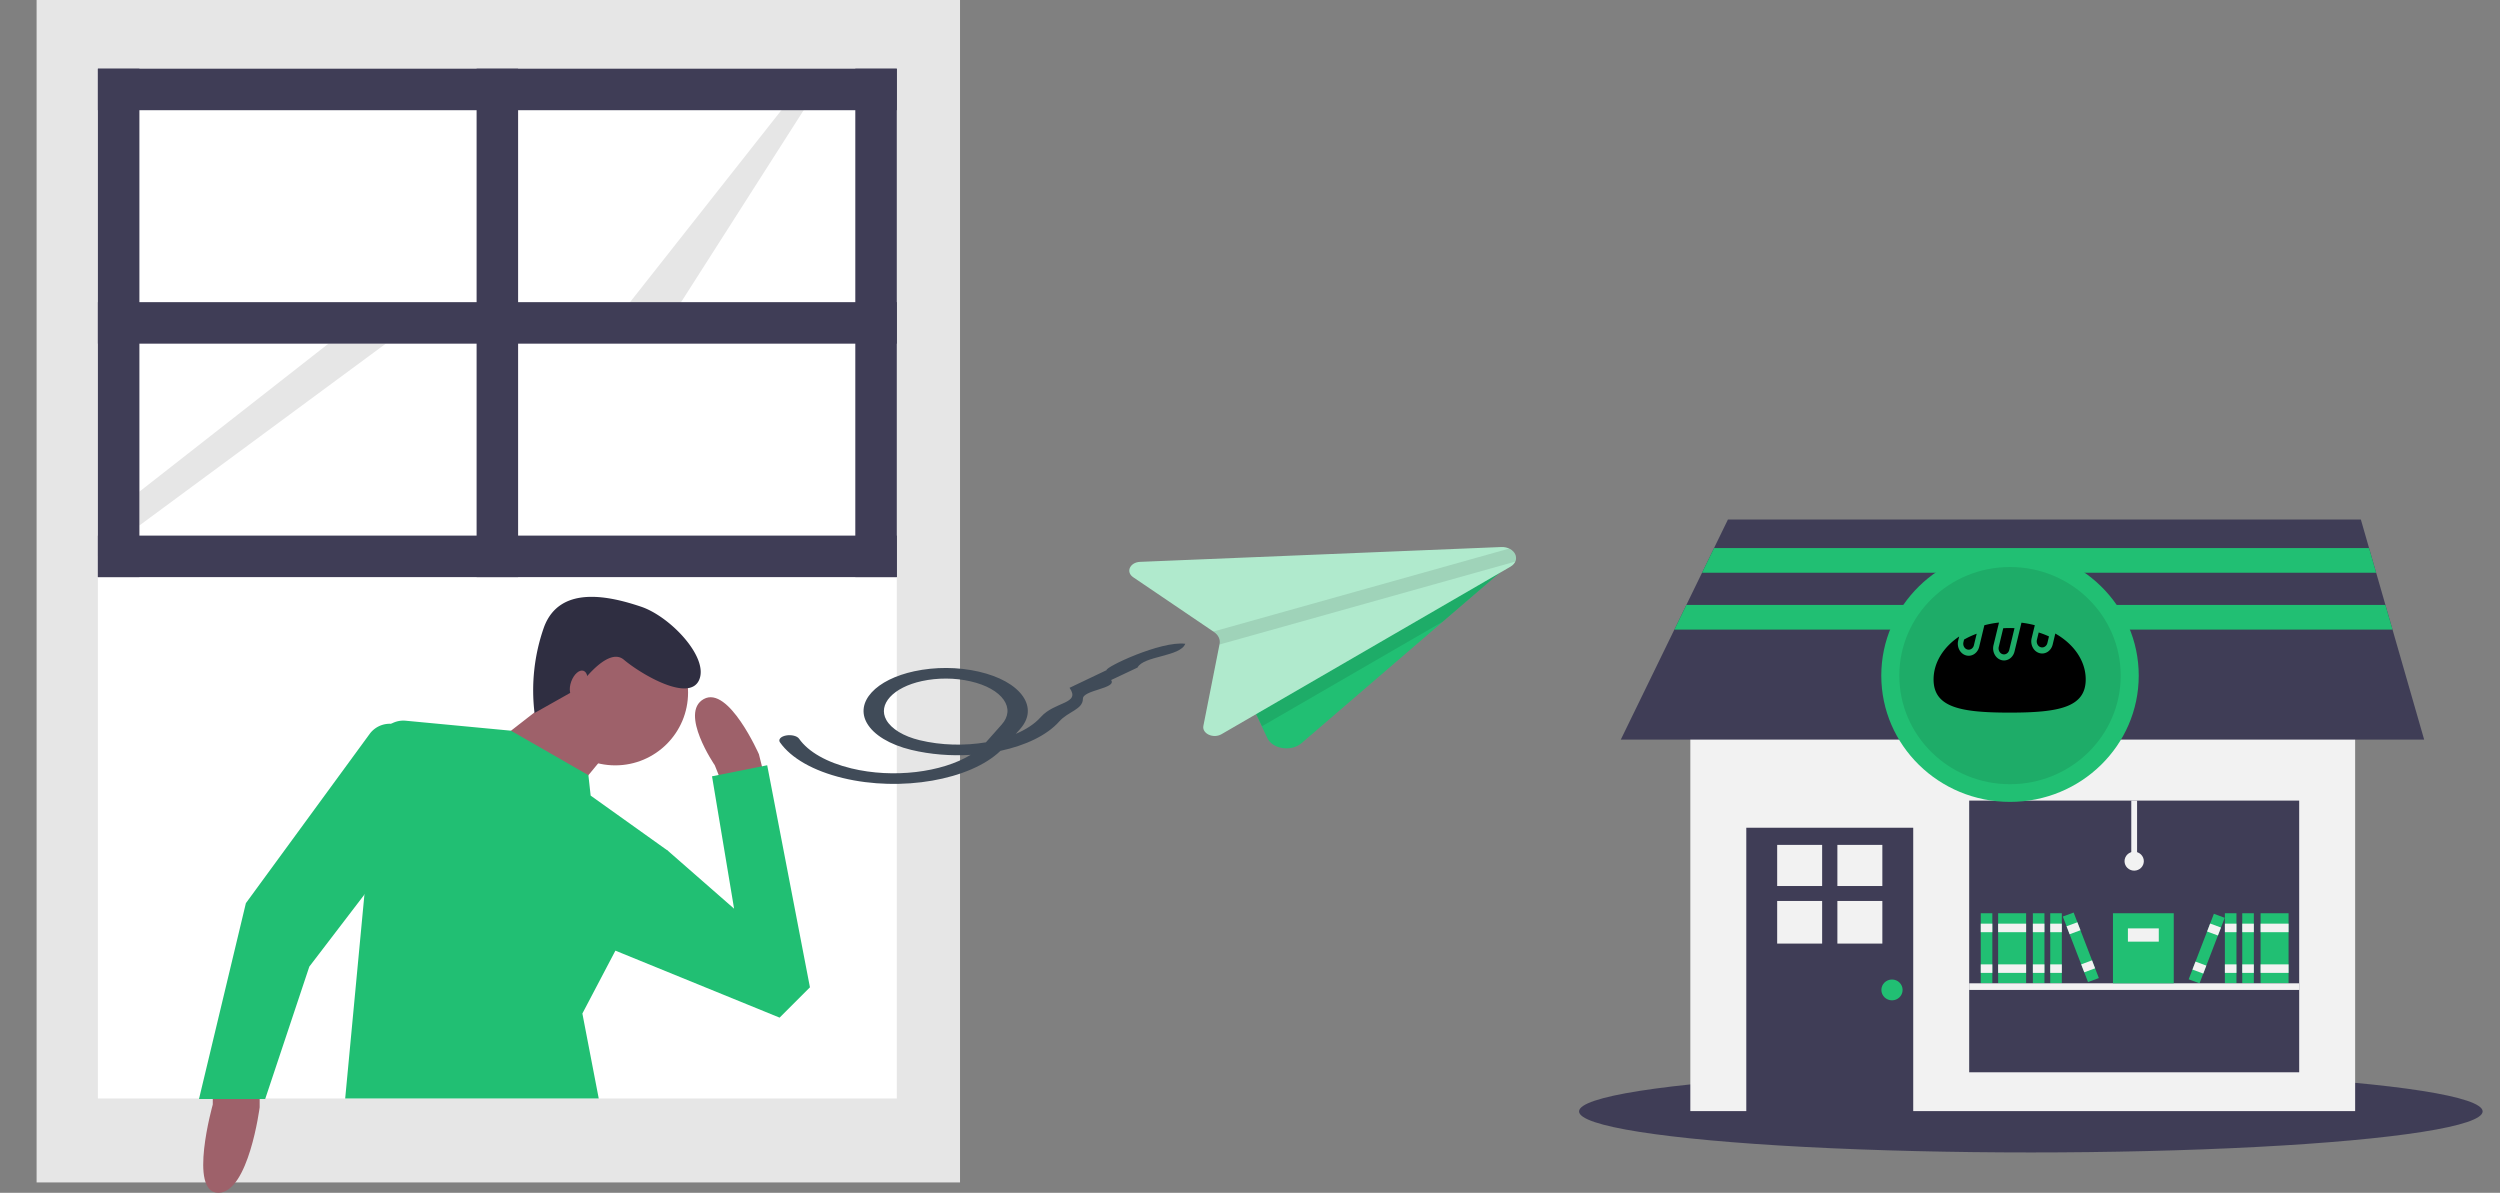 <?xml version="1.0" encoding="UTF-8" standalone="no"?>
<svg
   xmlns:dc="http://purl.org/dc/elements/1.1/"
   xmlns:cc="http://creativecommons.org/ns#"
   xmlns:rdf="http://www.w3.org/1999/02/22-rdf-syntax-ns#"
   xmlns:svg="http://www.w3.org/2000/svg"
   xmlns="http://www.w3.org/2000/svg"
   xmlns:sodipodi="http://sodipodi.sourceforge.net/DTD/sodipodi-0.dtd"
   xmlns:inkscape="http://www.inkscape.org/namespaces/inkscape"
   id="f0b4e0b4-8ccd-46fa-8baa-3b2354185db9"
   data-name="Layer 1"
   width="888"
   height="423.679"
   viewBox="0 0 888 423.679"
   version="1.1"
   sodipodi:docname="desde-ventana.svg"
   inkscape:version="0.92.4 (5da689c313, 2019-01-14)">
  <rect x="0" y="0" width="888" height="423.679" fill="#808080" stroke="none"/>
  <defs
     id="defs1167" />
  <sodipodi:namedview
     pagecolor="#ffffff"
     bordercolor="#666666"
     borderopacity="1"
     objecttolerance="10"
     gridtolerance="10"
     guidetolerance="10"
     inkscape:pageopacity="0"
     inkscape:pageshadow="2"
     inkscape:window-width="2160"
     inkscape:window-height="1346"
     id="namedview1165"
     showgrid="false"
     inkscape:zoom="2.6882798"
     inkscape:cx="415.29036"
     inkscape:cy="161.86856"
     inkscape:window-x="-11"
     inkscape:window-y="-11"
     inkscape:window-maximized="1"
     inkscape:current-layer="f0b4e0b4-8ccd-46fa-8baa-3b2354185db9" />
  <rect
     x="13"
     width="328"
     height="420"
     id="rect1072"
     fill="#e6e6e6" />
  <rect
     x="34.772"
     y="25.326"
     width="283.775"
     height="179.663"
     id="rect1074"
     fill="#fff" />
  <rect
     x="34.77"
     y="197.62"
     width="283.78"
     height="192.56"
     id="rect1076"
     fill="#fff" />
  <rect
     x="169.289"
     y="24.404"
     width="14.742"
     height="180.584"
     id="rect1078"
     fill="#3f3d56" />
  <rect
     x="303.805"
     y="24.404"
     width="14.742"
     height="180.584"
     id="rect1080"
     fill="#3f3d56" />
  <rect
     x="34.772"
     y="190.247"
     width="283.775"
     height="14.742"
     id="rect1082"
     fill="#3f3d56" />
  <polygon
     points="74.876 122.067 49.514 139.115 49.514 153.219 87.935 122.067 74.876 122.067"
     id="polygon1084"
     fill="#fff" />
  <polygon
     points="116.663 122.067 49.514 174.634 49.514 186.649 137.034 122.067 116.663 122.067"
     id="polygon1086"
     fill="#e6e6e6" />
  <rect
     x="34.772"
     y="24.404"
     width="14.742"
     height="180.584"
     id="rect1088"
     fill="#3f3d56" />
  <polygon
     points="277.543 39.146 220.884 111.011 238.39 112.853 287.221 36.382 277.543 39.146"
     id="polygon1090"
     fill="#e6e6e6" />
  <rect
     x="34.772"
     y="24.404"
     width="283.775"
     height="14.742"
     id="rect1092"
     fill="#3f3d56" />
  <rect
     x="34.772"
     y="107.326"
     width="283.775"
     height="14.742"
     id="rect1094"
     fill="#3f3d56" />
  <path
     d="M248.234,625.589v5.878s-3.919,30.372-14.696,30.372-1.959-31.352-1.959-31.352v-4.899Z"
     id="path1146"
     transform="translate(-156 -238.161)"
     fill="#9e616a" />
  <path
     d="M411.85,514.879l-1.959-4.899s-12.737-18.615-3.919-23.514,19.595,19.595,19.595,19.595l1.959,7.838Z"
     id="path1148"
     transform="translate(-156 -238.161)"
     fill="#9e616a" />
  <circle
     cx="218.539"
     cy="245.993"
     id="circle1150"
     r="25.862"
     style="fill:#9e616a" />
  <polygon
     points="196.576 247.816 178.942 261.532 203.435 282.106 217.15 265.451 196.576 247.816"
     id="polygon1152"
     fill="#9e616a" />
  <path
     d="M368.67,628.341H278.61l6.83-72.43,5.07-53.79v-.01a8.815,8.815,0,0,1,9.62-7.95l37.37,3.54,27.5,15.81.8,7.25,27.44,19.59-18.65,35.48-11.73,22.33Z"
     id="path1154"
     transform="translate(-156 -238.161)"
     fill="#21bf73" />
  <path
     d="M291.343,548.19l-25.473,33.311L250.194,628.528H226.68l16.656-69.561,43.964-60.115a8.855,8.855,0,0,1,10.135-3.086,8.047,8.047,0,0,0,1.745.497Z"
     id="path1156"
     transform="translate(-156 -238.161)"
     fill="#21bf73" />
  <polygon
     points="215.681 336.482 276.915 361.465 287.691 350.689 272.506 271.819 252.911 275.739 260.749 322.766 237.236 302.192 229.397 300.232 215.681 336.482"
     id="polygon1158"
     fill="#21bf73" />
  <path
     d="M345.868,491.414a67.353,67.353,0,0,1,3.367-30.499c5.738-15.402,24.031-10.76,34.449-7.267s24.221,18.103,20.63,26.078-20.637-2.1-26.718-7.237-16.703,10.463-16.703,10.463Z"
     id="path1160"
     transform="translate(-156 -238.161)"
     fill="#2f2e41" />
  <ellipse
     cx="361.548"
     cy="481.197"
     rx="5.06"
     ry="2.811"
     transform="translate(-370.217 418.428) rotate(-70.023)"
     id="ellipse1162"
     fill="#9e616a" />
  <ellipse
     style="fill:#3f3d56;stroke-width:0.416"
     cx="721.357"
     cy="394.772"
     rx="160.477"
     ry="14.579"
     id="ellipse1845" />
  <path
     inkscape:connector-curvature="0"
     style="fill:#a0616a;stroke-width:0.453"
     d="m 831.092,191.623 c 0,0 1.189,15.741 1.189,16.324 0,0.583 -8.319,40.81 -8.319,40.81 0,0 -11.885,22.154 0,21.571 11.885,-0.583 8.319,-20.988 8.319,-20.988 l 12.479,-33.814 -5.348,-23.903 z"
     id="path1849" />
  <rect
     style="fill:#f2f2f2;stroke-width:0.453"
     x="600.406"
     y="231.919"
     width="236.141"
     height="162.742"
     id="rect1869" />
  <rect
     style="fill:#3f3d56;stroke-width:0.453"
     x="620.285"
     y="294.013"
     width="59.292"
     height="101.545"
     id="rect1871" />
  <rect
     style="fill:#f2f2f2;stroke-width:0.453"
     x="631.252"
     y="300.105"
     width="15.972"
     height="14.607"
     id="rect1873" />
  <rect
     style="fill:#f2f2f2;stroke-width:0.453"
     x="652.638"
     y="300.105"
     width="15.972"
     height="14.607"
     id="rect1875" />
  <rect
     style="fill:#f2f2f2;stroke-width:0.453"
     x="631.252"
     y="320.024"
     width="15.972"
     height="15.138"
     id="rect1877" />
  <rect
     style="fill:#f2f2f2;stroke-width:0.453"
     x="652.638"
     y="320.024"
     width="15.972"
     height="15.138"
     id="rect1879" />
  <ellipse
     style="fill:#21bf73;stroke-width:0.453"
     cx="672.037"
     cy="351.622"
     id="circle1881"
     rx="3.77"
     ry="3.699" />
  <rect
     style="fill:#3f3d56;stroke-width:0.453"
     x="699.455"
     y="284.373"
     width="117.214"
     height="96.502"
     id="rect1883" />
  <polygon
     transform="matrix(0.457,0,0,0.449,533.574,105.048)"
     style="fill:#3f3d56"
     points="673.786,199.628 679.295,219.117 686.499,244.603 692.008,264.092 716.602,351.134 92.199,351.134 133.831,264.092 143.148,244.603 155.337,219.117 164.654,199.628 175.455,177.051 667.407,177.051 "
     id="polygon1885" />
  <rect
     style="fill:#21bf73;stroke-width:0.453"
     x="703.568"
     y="324.386"
     width="4.113"
     height="24.882"
     id="rect1887" />
  <rect
     style="fill:#f2f2f2;stroke-width:0.453"
     x="703.568"
     y="328.085"
     width="4.113"
     height="3.026"
     id="rect1889" />
  <rect
     style="fill:#f2f2f2;stroke-width:0.453"
     x="703.568"
     y="342.544"
     width="4.113"
     height="3.026"
     id="rect1891" />
  <rect
     style="fill:#21bf73;stroke-width:0.453"
     x="709.737"
     y="324.386"
     width="9.939"
     height="24.882"
     id="rect1893" />
  <rect
     style="fill:#f2f2f2;stroke-width:0.453"
     x="709.737"
     y="328.085"
     width="9.939"
     height="3.026"
     id="rect1895" />
  <rect
     style="fill:#f2f2f2;stroke-width:0.453"
     x="709.737"
     y="342.544"
     width="9.939"
     height="3.026"
     id="rect1897" />
  <rect
     style="fill:#21bf73;stroke-width:0.453"
     x="722.075"
     y="324.386"
     width="4.113"
     height="24.882"
     id="rect1899" />
  <rect
     style="fill:#f2f2f2;stroke-width:0.453"
     x="722.075"
     y="328.085"
     width="4.113"
     height="3.026"
     id="rect1901" />
  <rect
     style="fill:#f2f2f2;stroke-width:0.453"
     x="722.075"
     y="342.544"
     width="4.113"
     height="3.026"
     id="rect1903" />
  <rect
     style="fill:#21bf73;stroke-width:0.453"
     x="728.245"
     y="324.386"
     width="4.113"
     height="24.882"
     id="rect1905" />
  <rect
     style="fill:#f2f2f2;stroke-width:0.453"
     x="728.245"
     y="328.085"
     width="4.113"
     height="3.026"
     id="rect1907" />
  <rect
     style="fill:#f2f2f2;stroke-width:0.453"
     x="728.245"
     y="342.544"
     width="4.113"
     height="3.026"
     id="rect1909" />
  <rect
     style="fill:#21bf73;stroke-width:0.453"
     x="566.897"
     y="559.774"
     width="4.103"
     height="24.942"
     transform="matrix(0.938,-0.347,0.359,0.933,0,0)"
     id="rect1911" />
  <rect
     style="fill:#f2f2f2;stroke-width:0.453"
     x="566.897"
     y="563.482"
     width="4.103"
     height="3.034"
     transform="matrix(0.938,-0.347,0.359,0.933,0,0)"
     id="rect1913" />
  <rect
     style="fill:#f2f2f2;stroke-width:0.453"
     x="566.897"
     y="577.975"
     width="4.103"
     height="3.034"
     transform="matrix(0.938,-0.347,0.359,0.933,0,0)"
     id="rect1915" />
  <rect
     style="fill:#21bf73;stroke-width:0.453"
     x="802.96"
     y="324.386"
     width="9.939"
     height="24.882"
     id="rect1917" />
  <rect
     style="fill:#f2f2f2;stroke-width:0.453"
     x="802.96"
     y="328.085"
     width="9.939"
     height="3.026"
     id="rect1919" />
  <rect
     style="fill:#f2f2f2;stroke-width:0.453"
     x="802.96"
     y="342.544"
     width="9.939"
     height="3.026"
     id="rect1921" />
  <rect
     style="fill:#21bf73;stroke-width:0.453"
     x="796.448"
     y="324.386"
     width="4.113"
     height="24.882"
     id="rect1923" />
  <rect
     style="fill:#f2f2f2;stroke-width:0.453"
     x="796.448"
     y="328.085"
     width="4.113"
     height="3.026"
     id="rect1925" />
  <rect
     style="fill:#f2f2f2;stroke-width:0.453"
     x="796.448"
     y="342.544"
     width="4.113"
     height="3.026"
     id="rect1927" />
  <rect
     style="fill:#21bf73;stroke-width:0.453"
     x="790.279"
     y="324.386"
     width="4.113"
     height="24.882"
     id="rect1929" />
  <rect
     style="fill:#f2f2f2;stroke-width:0.453"
     x="790.279"
     y="328.085"
     width="4.113"
     height="3.026"
     id="rect1931" />
  <rect
     style="fill:#f2f2f2;stroke-width:0.453"
     x="790.279"
     y="342.544"
     width="4.113"
     height="3.026"
     id="rect1933" />
  <rect
     style="fill:#21bf73;stroke-width:0.453"
     x="-56.534"
     y="850.444"
     width="24.942"
     height="4.103"
     transform="matrix(0.359,-0.933,0.938,0.347,0,0)"
     id="rect1935" />
  <rect
     style="fill:#f2f2f2;stroke-width:0.453"
     x="-38.333"
     y="850.444"
     width="3.034"
     height="4.103"
     transform="matrix(0.359,-0.933,0.938,0.347,0,0)"
     id="rect1937" />
  <rect
     style="fill:#f2f2f2;stroke-width:0.453"
     x="-52.826"
     y="850.445"
     width="3.034"
     height="4.103"
     transform="matrix(0.359,-0.933,0.938,0.347,0,0)"
     id="rect1939" />
  <rect
     style="fill:#f2f2f2;stroke-width:0.453"
     x="699.455"
     y="349.268"
     width="117.214"
     height="2.354"
     id="rect1941" />
  <rect
     style="fill:#21bf73;stroke-width:0.453"
     x="750.522"
     y="324.386"
     width="21.592"
     height="24.882"
     id="rect1943" />
  <rect
     style="fill:#f2f2f2;stroke-width:0.453"
     x="755.834"
     y="329.766"
     width="10.967"
     height="4.707"
     id="rect1945" />
  <rect
     style="fill:#f2f2f2;stroke-width:0.453"
     x="757.034"
     y="284.373"
     width="2.056"
     height="21.52"
     id="rect1947" />
  <ellipse
     style="fill:#f2f2f2;stroke-width:0.453"
     cx="758.062"
     cy="305.893"
     id="circle1949"
     rx="3.427"
     ry="3.362" />
  <polygon
     transform="matrix(0.457,0,0,0.449,533.574,105.048)"
     style="fill:#21bf73"
     points="679.295,219.117 155.337,219.117 164.654,199.628 673.786,199.628 "
     id="polygon1951" />
  <polygon
     transform="matrix(0.457,0,0,0.449,533.574,105.048)"
     style="fill:#21bf73"
     points="692.008,264.092 133.831,264.092 143.148,244.603 686.499,244.603 "
     id="polygon1953" />
  <ellipse
     style="fill:#21bf73;stroke-width:0.453"
     cx="713.956"
     cy="239.976"
     id="circle1959"
     rx="45.723"
     ry="44.857" />
  <ellipse
     style="opacity:0.1;stroke-width:0.453"
     cx="713.956"
     cy="239.976"
     id="circle1961"
     rx="39.322"
     ry="38.577" />
  <g
     transform="matrix(0.965,0,0,1.073,682.945,202.69)"
     id="Bread">
    <path
       inkscape:connector-curvature="0"
       d="M 13.42,21.81 C 7.48,25.39 4,30.58 4,36 4,45.25 13.84,47 32,47 50.16,47 60,45.25 60,36 60,30.03 55.84,24.42 48.81,20.82 l -0.97,3.64 A 4.007,4.007 0 0 1 40.1,22.38 l 1.16,-4.31 a 38.384,38.384 0 0 0 -4.91,-0.84 l -2.55,9.53 a 4.006,4.006 0 1 1 -7.74,-2.07 l 2.02,-7.5 a 38.116,38.116 0 0 0 -5.39,0.89 l -1.9,7.13 a 4.001,4.001 0 0 1 -7.73,-2.07 z"
       id="path2724" />
    <path
       inkscape:connector-curvature="0"
       d="m 16.41,26.1 a 1.987,1.987 0 0 0 2.44,-1.41 l 1.02,-3.81 a 33.175,33.175 0 0 0 -4.65,1.94 L 15,23.66 a 1.975,1.975 0 0 0 1.41,2.44 z"
       id="path2726" />
    <path
       inkscape:connector-curvature="0"
       d="m 43.45,25.35 a 1.974,1.974 0 0 0 1.52,-0.2 1.927,1.927 0 0 0 0.93,-1.21 l 0.58,-2.16 a 34.488,34.488 0 0 0 -3.79,-1.31 l -0.65,2.43 a 1.969,1.969 0 0 0 0.2,1.52 1.927,1.927 0 0 0 1.21,0.93 z"
       id="path2728" />
    <path
       inkscape:connector-curvature="0"
       d="m 28.2,26.73 a 1.927,1.927 0 0 0 1.21,0.93 2.007,2.007 0 0 0 2.45,-1.42 l 1.93,-7.2 a 41.1,41.1 0 0 0 -4.15,0.03 L 28,25.21 a 1.969,1.969 0 0 0 0.2,1.52 z"
       id="path2730" />
  </g>
  <path
     inkscape:connector-curvature="0"
     style="fill:#21bf73;stroke-width:0.373;fill-opacity:1"
     d="m 434.741,229.524 15.416,32.64 c 1.862,3.942 8.505,4.931 12.138,1.807 l 72.801,-62.594 z"
     id="path8177" />
  <polygon
     transform="matrix(0.425,0,0,0.327,320.99,134.697)"
     style="opacity:0.1;enable-background:new"
     points="503.965,203.674 267.747,289.65 299.508,376.911 450.475,263.355 "
     id="polygon8179" />
  <path
     inkscape:connector-curvature="0"
     style="fill:#b0eacd;stroke-width:0.373;fill-opacity:1"
     d="m 533.169,194.308 -128.204,5.263 c -3.623,0.149 -5.184,3.613 -2.459,5.459 l 28.702,19.451 c 1.556,1.055 2.309,2.647 1.996,4.226 l -5.763,29.117 c -0.547,2.764 3.537,4.645 6.437,2.964 l 102.6,-59.472 c 3.994,-2.314 1.68,-7.214 -3.31,-7.009 z"
     id="path8181" />
  <path
     inkscape:connector-curvature="0"
     style="opacity:0.1;stroke-width:0.373;enable-background:new"
     d="m 536.069,194.85 -105.091,29.476 0.229,0.156 c 1.556,1.055 2.309,2.647 1.996,4.226 l -0.046,0.233 105.091,-29.475 c 0.752,-1.708 -0.18,-3.679 -2.179,-4.615 z"
     id="path8185" />
  <path
     inkscape:connector-curvature="0"
     style="fill:#404b58;stroke-width:0.348"
     d="m 384.648,248.181 c 0,3.862 -5.209,4.483 -8.41,8.091 -4.361,4.914 -11.967,8.513 -20.872,10.426 -10.764,10.341 -35.278,14.68 -55.993,9.658 -10.445,-2.532 -18.379,-7.039 -22.338,-12.689 -0.684,-0.977 0.276,-2.06 2.147,-2.418 1.871,-0.358 3.942,0.144 4.627,1.122 3.297,4.705 9.903,8.457 18.6,10.566 14.899,3.612 32.158,1.408 42.36,-4.808 -6.999,0.422 -14.296,-0.126 -21.142,-1.785 -7.596,-1.841 -13.321,-5.313 -15.708,-9.523 -2.038,-3.596 -1.44,-7.456 1.682,-10.87 3.121,-3.413 8.491,-6.082 15.121,-7.515 7.426,-1.606 15.56,-1.563 22.901,0.121 7.345,1.685 12.909,4.781 15.667,8.716 2.678,3.824 2.349,7.963 -0.93,11.657 l -1.54,1.736 c 3.676,-1.568 6.747,-3.582 8.874,-5.979 4.98,-5.612 14.278,-4.57 10.208,-10.379 l 13.171,-6.282 c -0.685,-0.977 19.262,-10.465 27.93,-9.357 -1.728,4.627 -14.85,4.25 -16.964,8.453 l -9.367,4.423 c 2.117,3.02 -10.024,3.514 -10.024,6.638 z m -34.456,15.497 5.624,-6.336 c 2.467,-2.78 2.716,-5.896 0.699,-8.774 -2.076,-2.962 -6.264,-5.292 -11.792,-6.561 -5.525,-1.268 -11.649,-1.3 -17.243,-0.09 -10.231,2.213 -15.787,8.289 -12.644,13.831 1.798,3.173 6.109,5.788 11.827,7.174 7.676,1.861 16.046,2.012 23.53,0.755 z"
     id="path8183"
     sodipodi:nodetypes="sccccccccccccccccccccccscccccccc" />
</svg>
